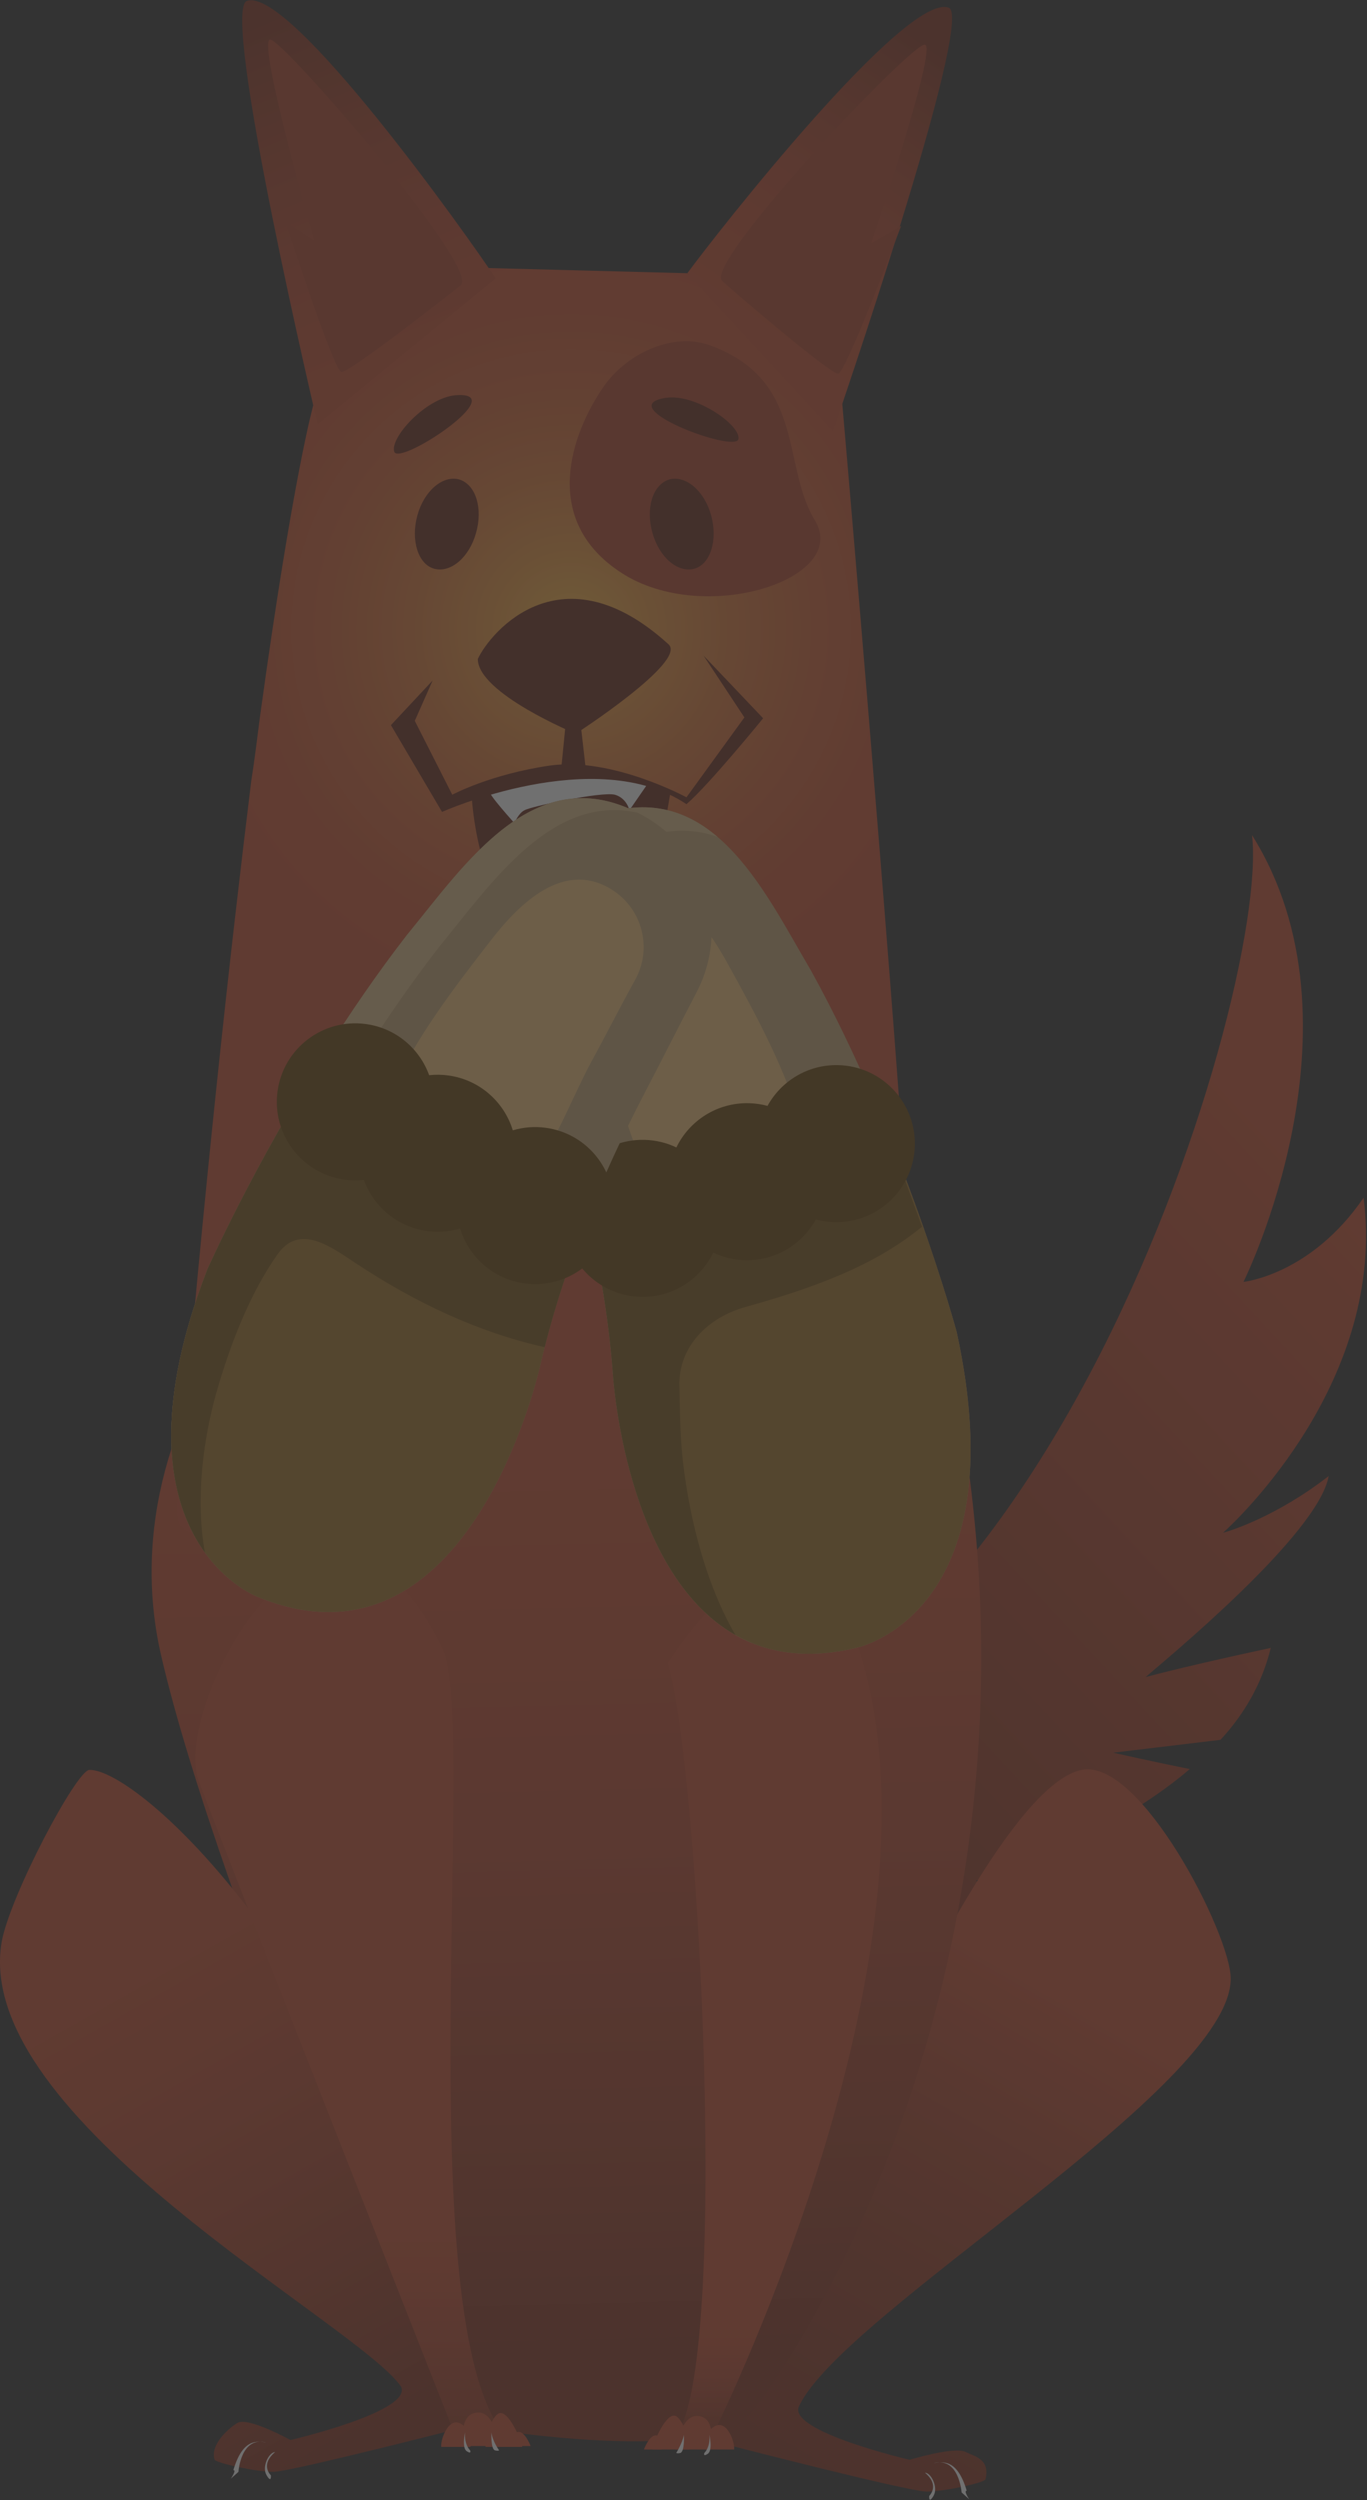 <svg width="64" height="117" viewBox="0 0 64 117" fill="none" xmlns="http://www.w3.org/2000/svg">
<rect x="0" y="0" width="64" height="117" fill="#333333" stroke="none"/>
<g opacity="0.3">
<g clip-path="url(#clip0)">
<path d="M53.633 78.483C54.071 78.362 55.945 77.879 59.494 77.116C59.096 78.764 58.258 80.212 57.142 81.418L52.117 82.021C52.117 82.021 54.27 82.503 55.706 82.785C51.559 86.323 45.697 88.011 45.697 88.011C45.697 88.011 47.731 89.459 55.267 88.574C51.758 92.474 34.532 97.379 34.532 97.379C34.532 97.379 33.416 93.841 27.275 82.584C48.05 84.112 59.494 46.559 58.617 39.081C64.2 47.966 58.218 59.988 58.218 59.988C58.218 59.988 61.368 59.666 63.841 56.048C64.917 64.531 57.979 71.085 57.261 71.728C57.58 71.648 59.773 70.964 62.206 69.074C61.727 71.808 54.51 77.719 53.633 78.483Z" fill="url(#paint0_linear)"/>
<path d="M57.62 92.595C57.62 90.545 53.393 82.262 50.642 82.825C45.059 83.951 33.655 114.306 33.655 114.306C33.655 114.306 42.507 116.598 43.385 116.598C44.222 116.598 46.016 116.196 46.136 116.035C46.375 115.07 45.618 114.95 45.219 114.749C44.7 114.467 42.587 115.111 42.587 115.111C42.587 115.111 36.885 113.784 37.403 112.618C39.397 108.275 57.62 97.701 57.62 92.595Z" fill="url(#paint1_linear)"/>
<path d="M43.704 115.271C44.142 115.191 44.82 115.07 45.259 116.558C45.099 116.558 45.378 116.96 45.378 116.96L45.02 116.638C45.02 116.638 44.9 114.95 43.704 115.271Z" fill="white"/>
<path d="M43.305 115.714C43.584 115.714 43.943 116.397 43.704 116.799C43.464 117.201 43.504 116.799 43.504 116.799C43.504 116.799 44.023 116.317 43.305 115.714Z" fill="white"/>
<path d="M40.354 50.539C54.829 85.358 36.805 111.211 35.011 113.06C32.578 115.553 20.775 113.342 20.775 113.342C20.775 113.342 10.208 89.097 7.536 77.437C4.865 65.778 14.834 53.796 26.358 52.871C37.842 51.947 38.958 47.202 40.354 50.539Z" fill="url(#paint2_linear)"/>
<path d="M42.427 56.088C42.427 56.57 36.167 56.932 30.544 58.178C29.866 58.339 29.229 58.5 28.63 58.701C26.038 59.425 23.766 60.43 22.689 61.797C22.131 62.48 20.855 63.767 19.26 65.174C16.229 67.868 12.082 71.044 9.849 71.647C8.892 71.889 8.294 71.647 8.294 70.683V70.441C9.57 55.284 10.806 44.347 11.763 36.547C11.923 35.542 12.042 34.537 12.162 33.612C13.717 22.274 14.674 18.937 14.674 18.937L22.689 12.544H22.888L32.179 12.786L39.437 18.897C39.437 18.937 39.437 18.937 39.437 18.937C39.516 19.782 41.67 44.79 42.387 55.605C42.387 55.766 42.427 55.927 42.427 56.088Z" fill="url(#paint3_radial)"/>
<path d="M28.232 18.133C26.796 20.224 25.241 24.325 29.109 26.818C32.977 29.311 39.796 27.099 38.161 24.365C36.566 21.792 37.762 17.731 33.136 16.123C31.382 15.56 29.268 16.605 28.232 18.133Z" fill="#B34429"/>
<path d="M22.29 24.928C21.971 26.094 21.094 26.818 20.336 26.617C19.579 26.416 19.22 25.29 19.539 24.124C19.858 22.958 20.735 22.234 21.493 22.435C22.29 22.677 22.609 23.802 22.29 24.928Z" fill="#692718"/>
<path d="M30.544 24.928C30.863 26.094 31.741 26.818 32.498 26.617C33.256 26.416 33.615 25.29 33.296 24.124C32.977 22.958 32.099 22.234 31.342 22.435C30.544 22.677 30.225 23.802 30.544 24.928Z" fill="#692718"/>
<path d="M22.091 37.352C22.091 37.352 22.33 41.895 24.603 43.584C25.161 43.986 28.311 43.905 28.989 43.664C30.465 43.182 31.382 37.111 31.382 37.111C31.382 37.111 28.311 35.623 25.919 36.226C23.526 36.869 22.091 37.352 22.091 37.352Z" fill="#692718"/>
<path d="M22.928 37.03C22.808 37.111 24.084 38.518 24.084 38.518C24.084 38.518 24.284 38.035 24.563 37.915C24.802 37.754 28.152 37.03 28.79 37.191C29.348 37.352 29.468 37.915 29.468 37.915L30.385 36.588C30.385 36.628 24.842 35.543 22.928 37.03Z" fill="white"/>
<path d="M24.802 42.981C25.361 43.383 26.198 43.463 27.155 43.463C28.989 43.463 29.587 42.579 29.308 42.619C27.514 42.94 24.523 42.498 24.802 42.981Z" fill="white"/>
<path d="M31.182 18.616C32.578 18.415 34.691 19.902 34.572 20.546C34.452 21.229 28.551 19.018 31.182 18.616Z" fill="#692718"/>
<path d="M21.333 18.495C19.937 18.616 18.223 20.506 18.462 21.149C18.741 21.792 24.005 18.294 21.333 18.495Z" fill="#692718"/>
<path d="M20.256 31.844L18.302 33.934L20.695 37.995C20.695 37.995 27.873 34.779 32.139 37.633C33.176 36.749 35.728 33.613 35.728 33.613L32.937 30.678L34.851 33.573L32.139 37.312C32.139 37.312 28.67 35.422 25.759 35.824C22.968 36.226 21.174 37.191 21.174 37.191L19.419 33.733L20.256 31.844Z" fill="#692718"/>
<path d="M22.37 30.838C22.968 29.552 26.317 25.612 31.302 30.155C32.179 30.959 26.956 34.336 26.956 34.336C26.956 34.336 22.37 32.447 22.37 30.838Z" fill="#692718"/>
<path d="M26.557 33.13L26.278 35.944L27.434 36.065L27.075 32.929L26.557 33.13Z" fill="#692718"/>
<path d="M32.179 12.786C33.535 10.936 42.427 -0.402 44.421 0.362C45.657 0.845 38.998 20.184 38.998 20.184L32.179 12.786Z" fill="url(#paint4_linear)"/>
<path d="M33.814 13.148C32.897 12.344 42.706 1.97 43.304 2.091C43.903 2.212 40.792 11.379 40.792 11.379L42.188 10.574C42.188 10.574 39.596 17.49 39.237 17.49C38.838 17.49 34.093 13.429 33.814 13.148Z" fill="#B34429"/>
<path d="M23.207 13.027C21.931 11.097 13.597 -0.643 11.564 0.04C10.288 0.442 14.873 19.862 14.873 19.862L23.207 13.027Z" fill="url(#paint5_linear)"/>
<path d="M21.572 13.348C22.529 12.585 13.198 1.769 12.64 1.85C12.042 1.97 14.714 11.258 14.714 11.258L13.358 10.373C13.358 10.373 15.631 17.409 15.99 17.409C16.349 17.45 21.293 13.59 21.572 13.348Z" fill="#B34429"/>
<path d="M24.603 44.629C24.723 44.83 25.161 45.594 25.361 45.674C25.56 45.755 29.109 45.835 29.348 45.674C29.587 45.514 29.986 44.267 30.066 44.187C30.106 44.106 29.428 44.991 28.87 44.951C28.311 44.91 25.48 45.152 25.401 44.951C25.281 44.79 24.324 44.227 24.603 44.629Z" fill="#B34429"/>
<path d="M21.892 112.899C22.211 112.457 22.37 111.774 22.131 110.969C16.349 91.51 6.42 82.785 4.187 82.825C3.589 82.825 0.479 88.695 0.08 90.866C-1.356 99.149 16.788 108.758 18.781 111.693C19.3 112.859 13.598 114.186 13.598 114.186C13.598 114.186 11.644 113.1 11.125 113.382C10.766 113.583 9.809 114.387 10.049 115.111C10.168 115.271 11.963 115.674 12.8 115.674C13.637 115.674 22.53 113.382 22.53 113.382C22.53 113.382 22.25 113.181 21.892 112.899Z" fill="url(#paint6_linear)"/>
<path d="M20.735 77.196C22.33 80.493 19.14 108.557 23.606 113.904C22.091 114.105 21.413 114.226 21.413 114.226C21.413 114.226 10.607 86.846 9.291 83.307C8.015 79.769 15.352 66.019 20.735 77.196Z" fill="url(#paint7_linear)"/>
<path d="M31.262 77.839C32.738 82.543 34.253 111.653 31.502 114.146C34.692 114.99 33.256 114.186 33.256 114.186C33.256 114.186 44.142 92.595 40.553 78.362C37.762 67.225 31.262 77.839 31.262 77.839Z" fill="url(#paint8_linear)"/>
<path d="M12.481 114.306C12.043 114.226 11.365 114.105 10.926 115.593C11.085 115.593 10.806 115.995 10.806 115.995L11.165 115.673C11.165 115.633 11.285 113.985 12.481 114.306Z" fill="white"/>
<path d="M12.88 114.749C12.601 114.749 12.242 115.432 12.481 115.834C12.72 116.236 12.68 115.834 12.68 115.834C12.68 115.834 12.162 115.352 12.88 114.749Z" fill="white"/>
<path d="M20.656 114.507C20.616 114.146 21.054 112.899 21.732 113.542C22.41 114.146 22.011 114.507 22.011 114.507H21.613H20.656Z" fill="#CA4D2E"/>
<path d="M22.41 112.899C23.168 112.899 23.407 114.467 23.407 114.467H21.772C21.732 114.507 21.373 112.899 22.41 112.899Z" fill="#CA4D2E"/>
<path d="M24.444 114.507C24.483 114.387 23.766 112.577 23.287 112.98C22.809 113.382 22.729 114.507 22.729 114.507H24.444Z" fill="#CA4D2E"/>
<path d="M24.085 113.904C24.484 113.502 24.843 114.467 24.843 114.467H24.005L24.085 113.904Z" fill="#CA4D2E"/>
<path d="M21.772 113.824C21.772 113.824 21.613 114.548 21.852 114.709C22.091 114.869 22.011 114.668 22.011 114.668C22.011 114.668 21.732 114.427 21.772 113.824Z" fill="white"/>
<path d="M23.008 113.824C23.008 113.824 22.968 114.588 23.168 114.668C23.327 114.709 23.367 114.668 23.367 114.668C23.367 114.668 23.048 114.226 23.008 113.824Z" fill="white"/>
<path d="M34.373 114.628C34.413 114.266 33.974 113.02 33.296 113.663C32.618 114.306 33.017 114.628 33.017 114.628H33.416H34.373Z" fill="#CA4D2E"/>
<path d="M32.618 113.06C31.86 113.06 31.621 114.628 31.621 114.628H33.256C33.256 114.628 33.615 113.06 32.618 113.06Z" fill="#CA4D2E"/>
<path d="M30.545 114.628C30.505 114.507 31.222 112.698 31.701 113.1C32.179 113.502 32.259 114.628 32.259 114.628H30.545Z" fill="#CA4D2E"/>
<path d="M30.904 114.065C30.505 113.663 30.146 114.628 30.146 114.628H30.983L30.904 114.065Z" fill="#CA4D2E"/>
<path d="M33.216 113.945C33.216 113.945 33.376 114.668 33.137 114.829C32.897 114.99 32.977 114.789 32.977 114.789C32.977 114.789 33.256 114.548 33.216 113.945Z" fill="white"/>
<path d="M32.02 113.945C32.02 113.945 32.06 114.709 31.86 114.789C31.701 114.829 31.661 114.789 31.661 114.789C31.661 114.789 31.94 114.347 32.02 113.945Z" fill="white"/>
</g>
<path d="M40.125 77.104C40.125 77.104 47.657 75.509 44.79 62.334C44.79 62.334 42.38 53.417 37.983 45.444C35.736 41.641 33.217 36.041 27.672 38.299C24.658 39.526 23.12 42.886 24.159 45.969C24.988 48.432 25.017 48.58 25.846 51.043C27.266 55.257 28.369 59.846 28.696 64.312C28.696 64.312 29.609 79.657 40.125 77.104Z" fill="#C7A571"/>
<path d="M27.671 38.299C30.178 37.278 32.067 37.863 33.592 39.163C32.435 38.747 31.096 38.749 29.507 39.396C26.494 40.624 24.955 43.983 25.994 47.066C26.824 49.529 26.852 49.678 27.682 52.14C29.102 56.354 30.204 60.943 30.531 65.409C30.531 65.409 31.007 73.416 35.237 76.9C29.303 74.524 28.696 64.312 28.696 64.312C28.369 59.846 27.266 55.258 25.846 51.043C25.016 48.58 24.988 48.431 24.158 45.969C23.119 42.886 24.659 39.526 27.671 38.299Z" fill="#DFBB85"/>
<path d="M27.533 56.934C35.903 57.551 39.398 53.955 40.831 51.281C43.41 57.224 44.79 62.334 44.79 62.334C47.657 75.509 40.125 77.104 40.125 77.104C29.608 79.657 28.695 64.312 28.695 64.312C28.517 61.862 28.103 59.375 27.533 56.934Z" fill="#A27126"/>
<path d="M28.696 64.312C28.516 61.862 28.103 59.375 27.533 56.934C35.903 57.552 39.398 53.955 40.831 51.281C41.62 53.1 42.607 55.87 43.167 57.41C41.342 58.885 39.072 60.008 34.913 61.16C33.14 61.651 31.762 63.017 31.808 64.856C31.829 65.72 31.829 66.608 31.907 67.671C31.907 67.671 32.205 72.692 34.431 76.512C29.247 73.582 28.696 64.312 28.696 64.312Z" fill="#7A5414"/>
<path d="M37.583 52.832C36.779 50.025 35.448 47.593 34.05 45.061C33.006 43.17 31.259 40.785 28.797 41.864C27.265 42.536 26.52 44.284 27.095 45.855C27.593 47.211 28.036 48.587 28.525 49.946C29.613 52.971 30.216 57.661 34.663 57.517C36.925 57.443 38.145 54.793 37.583 52.832Z" fill="#F4C47A"/>
<path d="M30.015 60.689C31.495 60.719 32.787 59.868 33.394 58.618C33.852 58.836 34.361 58.963 34.9 58.974C36.315 59.002 37.559 58.226 38.196 57.066C38.479 57.143 38.776 57.187 39.084 57.193C41.113 57.233 42.791 55.621 42.831 53.592C42.871 51.562 41.258 49.885 39.229 49.844C37.814 49.816 36.571 50.592 35.934 51.752C35.65 51.676 35.353 51.632 35.046 51.626C33.566 51.596 32.273 52.447 31.666 53.697C31.209 53.479 30.7 53.351 30.16 53.341C28.131 53.3 26.453 54.913 26.413 56.942C26.373 58.971 27.985 60.649 30.015 60.689Z" fill="#694207"/>
<path d="M12.036 74.716C12.036 74.716 4.841 71.977 9.708 59.403C9.708 59.403 13.466 50.965 19.043 43.767C21.849 40.356 25.203 35.212 30.333 38.3C33.121 39.978 34.122 43.535 32.62 46.421C31.42 48.725 31.369 48.868 30.169 51.173C28.115 55.118 26.317 59.481 25.304 63.842C25.304 63.842 22.032 78.862 12.036 74.716Z" fill="#C7A571"/>
<path d="M9.708 59.403C9.708 59.403 13.467 50.965 19.043 43.767C21.76 40.465 24.991 35.537 29.85 38.032C25.811 37.13 22.975 41.375 20.549 44.324C14.973 51.522 11.214 59.96 11.214 59.96C10.313 62.288 9.825 64.278 9.629 65.977C9.001 68.834 9.121 71.005 9.58 72.638C8.081 70.549 6.931 66.577 9.708 59.403Z" fill="#DFBB85"/>
<path d="M18.296 51.128C19.524 48.479 21.215 46.282 22.988 43.996C24.311 42.289 26.406 40.202 28.671 41.649C30.081 42.549 30.548 44.391 29.736 45.854C29.035 47.117 28.385 48.408 27.691 49.676C26.149 52.496 24.185 58.78 19.813 57.951C18.325 57.668 17.332 56.201 17.372 54.759C17.407 53.476 17.767 52.27 18.296 51.128Z" fill="#F4C47A"/>
<path d="M27.592 56.732C19.228 56.05 16.329 51.957 15.327 49.093C11.862 54.567 9.708 59.402 9.708 59.402C4.841 71.977 12.036 74.716 12.036 74.716C22.033 78.862 25.305 63.842 25.305 63.842C25.86 61.449 26.652 59.056 27.592 56.732Z" fill="#A27126"/>
<path d="M9.709 59.402C9.709 59.402 11.861 54.567 15.327 49.093C16.329 51.957 19.227 56.05 27.592 56.732C26.757 58.798 26.038 60.918 25.499 63.044C22.37 62.348 19.411 60.939 16.643 59.107C15.497 58.349 14.029 57.245 13.006 58.682C11.684 60.541 10.745 63.006 10.127 65.188C9.53 67.296 9.135 70.145 9.595 72.657C8.088 70.574 6.923 66.599 9.709 59.402Z" fill="#7A5414"/>
<path d="M24.56 60.059C23.093 59.86 21.948 58.82 21.541 57.491C21.056 57.636 20.533 57.683 19.998 57.61C18.596 57.42 17.488 56.461 17.037 55.217C16.745 55.248 16.445 55.246 16.14 55.205C14.129 54.931 12.721 53.079 12.994 51.068C13.268 49.057 15.12 47.648 17.131 47.922C18.534 48.113 19.642 49.071 20.092 50.316C20.384 50.284 20.685 50.286 20.989 50.328C22.456 50.527 23.602 51.567 24.009 52.896C24.494 52.751 25.017 52.704 25.552 52.777C27.563 53.05 28.971 54.903 28.697 56.914C28.424 58.925 26.572 60.333 24.56 60.059Z" fill="#694207"/>
</g>
<defs>
<linearGradient id="paint0_linear" x1="32.301" y1="87.171" x2="64.676" y2="57.081" gradientUnits="userSpaceOnUse">
<stop stop-color="#85321E"/>
<stop offset="1" stop-color="#CA4D2E"/>
</linearGradient>
<linearGradient id="paint1_linear" x1="36.4" y1="118.901" x2="56.033" y2="84.677" gradientUnits="userSpaceOnUse">
<stop stop-color="#85321E"/>
<stop offset="0.171" stop-color="#89341F"/>
<stop offset="0.351" stop-color="#963922"/>
<stop offset="0.536" stop-color="#AB4127"/>
<stop offset="0.723" stop-color="#C84C2E"/>
<stop offset="0.732" stop-color="#CA4D2E"/>
</linearGradient>
<linearGradient id="paint2_linear" x1="27.36" y1="110.528" x2="25.815" y2="47.864" gradientUnits="userSpaceOnUse">
<stop stop-color="#85321E"/>
<stop offset="0.174" stop-color="#9F3C24"/>
<stop offset="0.379" stop-color="#B7452A"/>
<stop offset="0.57" stop-color="#C54B2D"/>
<stop offset="0.732" stop-color="#CA4D2E"/>
</linearGradient>
<radialGradient id="paint3_radial" cx="0" cy="0" r="1" gradientUnits="userSpaceOnUse" gradientTransform="translate(26.736 29.372) scale(24.609 24.813)">
<stop stop-color="#FFBB45"/>
<stop offset="0.154" stop-color="#EC943D"/>
<stop offset="0.309" stop-color="#DD7536"/>
<stop offset="0.459" stop-color="#D35F32"/>
<stop offset="0.603" stop-color="#CC522F"/>
<stop offset="0.731" stop-color="#CA4D2E"/>
</radialGradient>
<linearGradient id="paint4_linear" x1="44.918" y1="2.929" x2="34.958" y2="17.182" gradientUnits="userSpaceOnUse">
<stop stop-color="#85321E"/>
<stop offset="0.066" stop-color="#8E3620"/>
<stop offset="0.286" stop-color="#A84026"/>
<stop offset="0.512" stop-color="#BB472B"/>
<stop offset="0.746" stop-color="#C64C2D"/>
<stop offset="1" stop-color="#CA4D2E"/>
</linearGradient>
<linearGradient id="paint5_linear" x1="12.462" y1="0.685" x2="21.235" y2="21.358" gradientUnits="userSpaceOnUse">
<stop stop-color="#85321E"/>
<stop offset="0.066" stop-color="#8E3620"/>
<stop offset="0.286" stop-color="#A84026"/>
<stop offset="0.512" stop-color="#BB472B"/>
<stop offset="0.746" stop-color="#C64C2D"/>
<stop offset="1" stop-color="#CA4D2E"/>
</linearGradient>
<linearGradient id="paint6_linear" x1="17.632" y1="113.866" x2="0.763" y2="84.054" gradientUnits="userSpaceOnUse">
<stop stop-color="#85321E"/>
<stop offset="0.272" stop-color="#A43E25"/>
<stop offset="0.562" stop-color="#C0492C"/>
<stop offset="0.732" stop-color="#CA4D2E"/>
</linearGradient>
<linearGradient id="paint7_linear" x1="16.397" y1="115.673" x2="16.397" y2="99.168" gradientUnits="userSpaceOnUse">
<stop stop-color="#85321E"/>
<stop offset="0.174" stop-color="#9F3C24"/>
<stop offset="0.379" stop-color="#B7452A"/>
<stop offset="0.57" stop-color="#C54B2D"/>
<stop offset="0.732" stop-color="#CA4D2E"/>
</linearGradient>
<linearGradient id="paint8_linear" x1="36.262" y1="114.321" x2="36.262" y2="106.232" gradientUnits="userSpaceOnUse">
<stop stop-color="#85321E"/>
<stop offset="0.174" stop-color="#9F3C24"/>
<stop offset="0.379" stop-color="#B7452A"/>
<stop offset="0.57" stop-color="#C54B2D"/>
<stop offset="0.732" stop-color="#CA4D2E"/>
</linearGradient>
<clipPath id="clip0">
<rect width="64" height="117" fill="white"/>
</clipPath>
</defs>
</svg>
